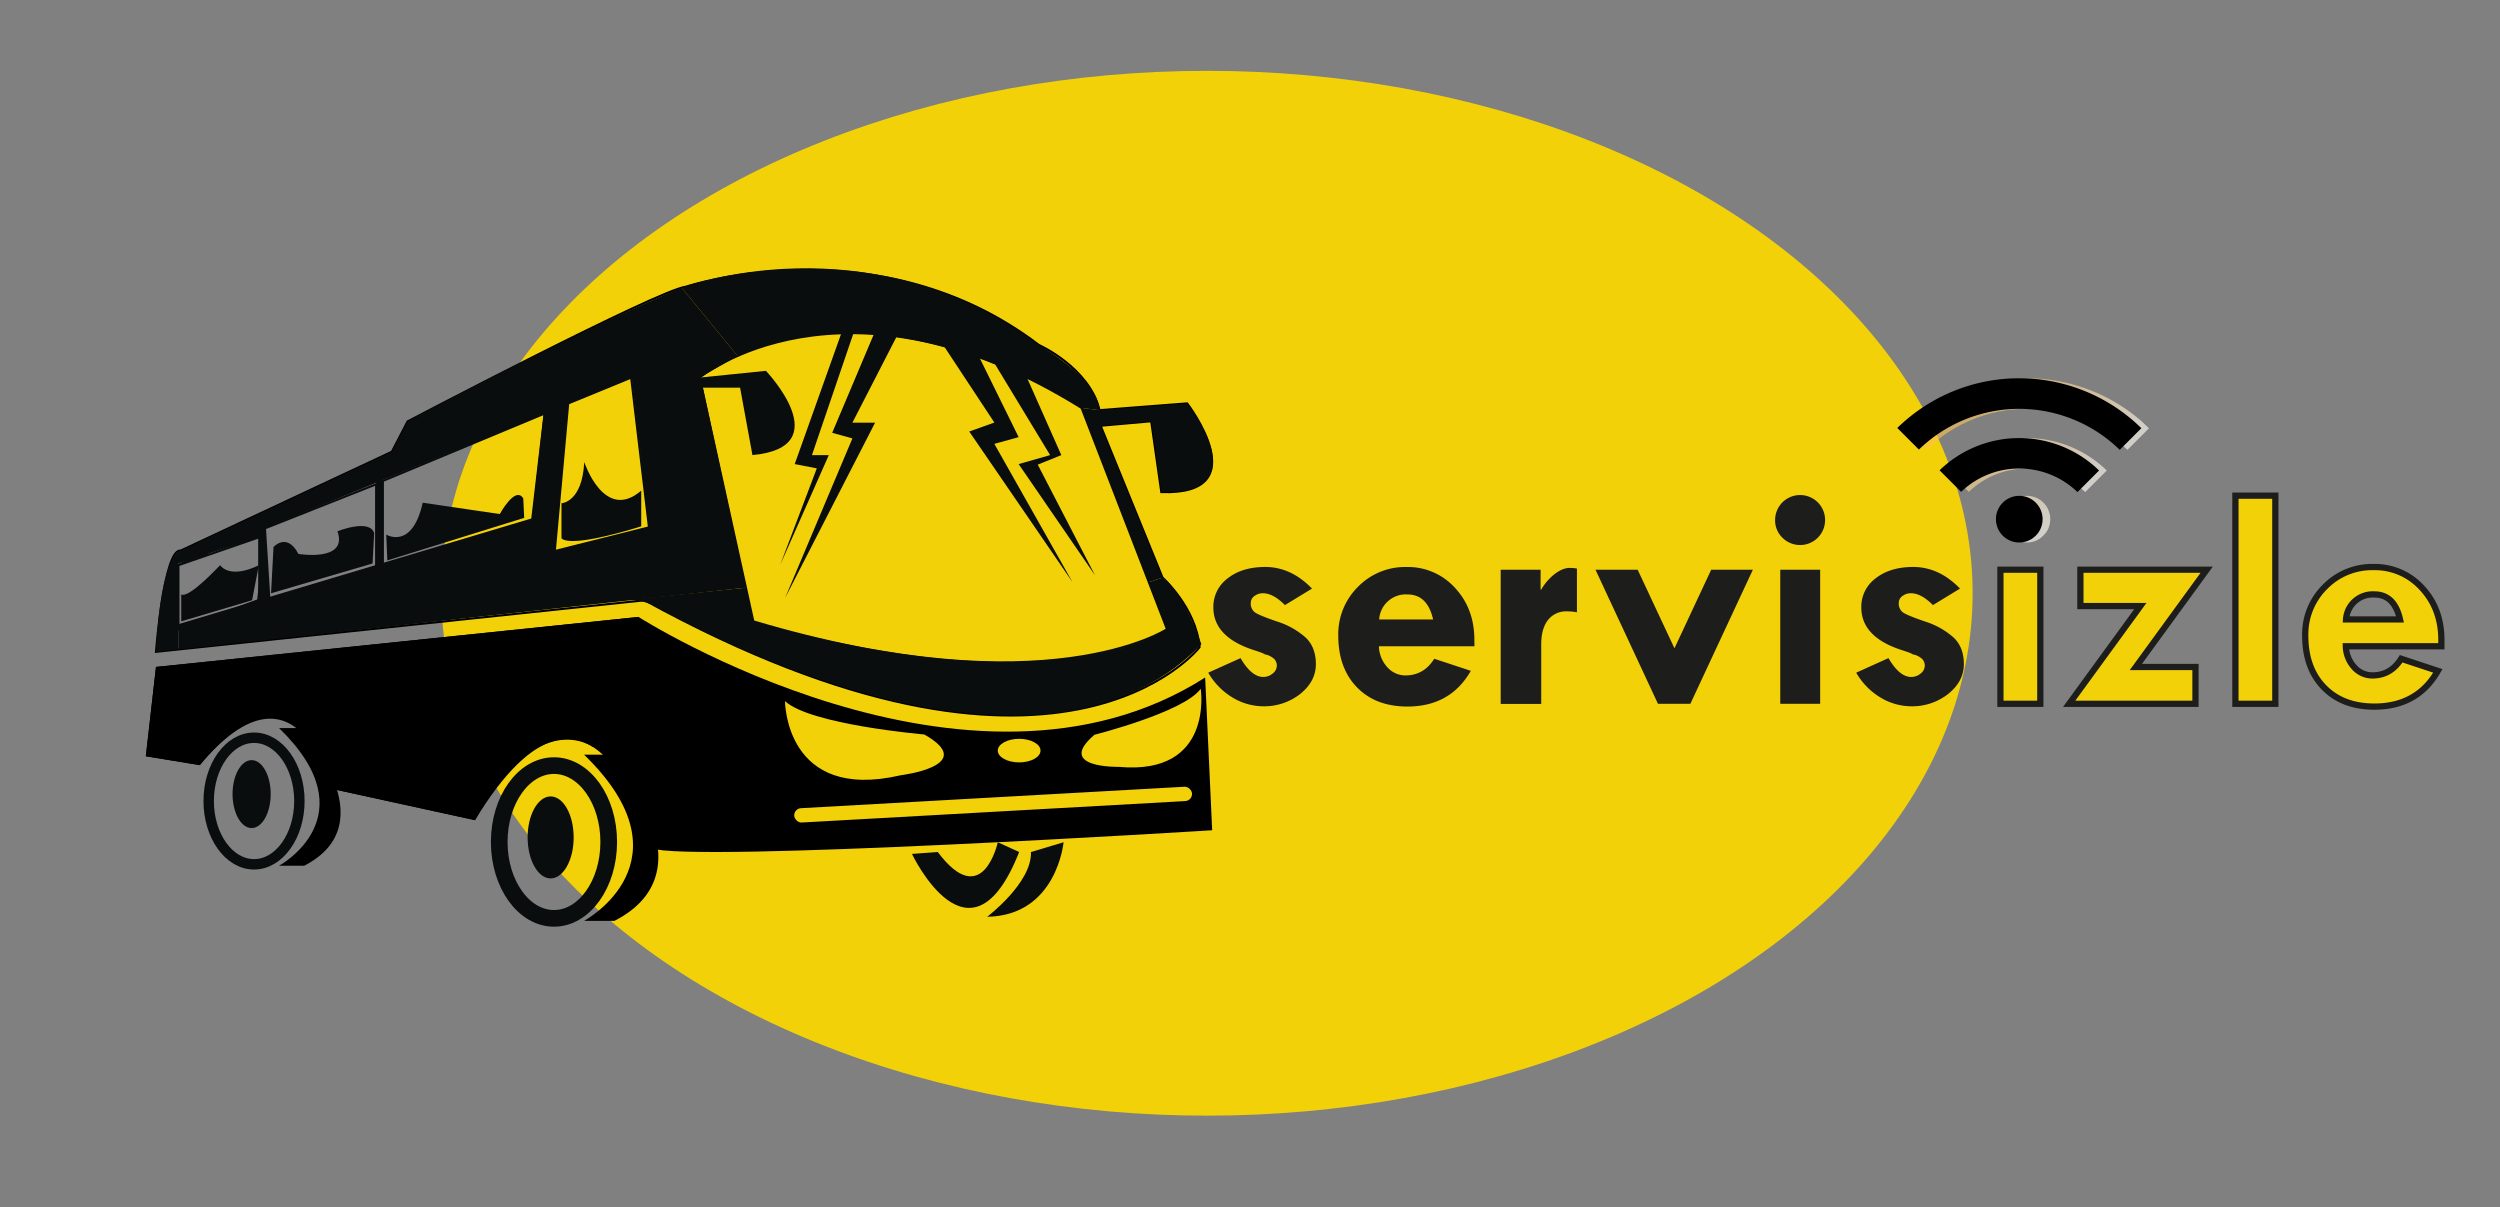 <svg id="katman_1" data-name="katman 1" xmlns="http://www.w3.org/2000/svg" xmlns:xlink="http://www.w3.org/1999/xlink" viewBox="0 0 1200 579.39"><rect x="0" y="0" width="1200" height="579.39" fill="#808080" stroke="none"/><defs><style>.cls-1,.cls-2,.cls-3,.cls-4{opacity:0.8;mix-blend-mode:multiply;}.cls-2{fill:url(#linear-gradient);}.cls-3{fill:url(#linear-gradient-2);}.cls-4{fill:url(#linear-gradient-3);}.cls-5,.cls-7{fill:#f2d109;}.cls-6{fill:#1d1d1b;}.cls-7{stroke:#1d1d1b;stroke-width:3px;}.cls-10,.cls-11,.cls-12,.cls-7,.cls-8{stroke-miterlimit:10;}.cls-10,.cls-11,.cls-12,.cls-8{fill:none;}.cls-8{stroke:#000;}.cls-9{fill:#0a0d0e;}.cls-10,.cls-11,.cls-12{stroke:#0a0d0e;}.cls-11{stroke-width:8px;}.cls-12{stroke-width:5px;}</style><linearGradient id="linear-gradient" x1="5.29" y1="34.42" x2="5.29" y2="-2.11" gradientUnits="userSpaceOnUse"><stop offset="0" stop-color="#fff"/><stop offset="1" stop-color="#f9ad1d"/></linearGradient><linearGradient id="linear-gradient-2" x1="11.65" y1="34.42" x2="11.65" y2="-2.11" xlink:href="#linear-gradient"/><linearGradient id="linear-gradient-3" x1="17.15" y1="34.42" x2="17.15" y2="-2.11" xlink:href="#linear-gradient"/><symbol id="RSS_-_Orange" data-name="RSS - Orange" viewBox="0 0 33 33.01"><g class="cls-1"><path id="circle" class="cls-2" d="M9.58,28.73a4.29,4.29,0,1,1-4.3-4.3A4.29,4.29,0,0,1,9.58,28.73Z"/><path class="cls-3" d="M22,32.77H16.38a15.35,15.35,0,0,0-4.51-10.64A15.32,15.32,0,0,0,1.28,17.61V12A21.07,21.07,0,0,1,22,32.77Z"/><path class="cls-4" d="M33,32.77H27.37A26.44,26.44,0,0,0,1.29,6.62V1A32.07,32.07,0,0,1,33,32.77Z"/></g><path id="circle-2" data-name="circle" d="M8.58,27.72a4.29,4.29,0,1,1-4.3-4.29A4.29,4.29,0,0,1,8.58,27.72Z"/><path d="M21,31.77H15.38a15.37,15.37,0,0,0-4.51-10.64A15.32,15.32,0,0,0,.28,16.61V11A21.07,21.07,0,0,1,21,31.77Z"/><path d="M32,31.77H26.37A26.45,26.45,0,0,0,.29,5.62V0A32.07,32.07,0,0,1,32,31.77Z"/></symbol></defs><ellipse class="cls-5" cx="579.34" cy="284.76" rx="367.52" ry="250.76"/><path class="cls-6" d="M629.77,282.52l-13,7.93q-5.64-5.68-10.53-5.69a6.51,6.51,0,0,0-4.13,1.35,4,4,0,0,0-1.73,3.28,5.21,5.21,0,0,0,2,4.56q2,1.43,10.63,4.38a37.81,37.81,0,0,1,13.61,7.61q5,4.65,5,12.87t-7.48,14.26a28,28,0,0,1-18,5.95,28.77,28.77,0,0,1-14.18-4,33.2,33.2,0,0,1-12-12.13l15.5-7q5.24,9,10.85,9.05a7,7,0,0,0,4.56-1.64,4.74,4.74,0,0,0,2-3.73,4.45,4.45,0,0,0-2.32-4.07,7.83,7.83,0,0,0-3.44-1.39c-.3-.35-2.09-1.05-5.39-2.1q-19.31-6.3-19.31-20.45a17,17,0,0,1,6.93-14q6.91-5.42,18.07-5.42Q619.74,272.19,629.77,282.52Z"/><path class="cls-6" d="M707.75,310.21H661.88a15.46,15.46,0,0,0,4.08,10.1,11.55,11.55,0,0,0,8.64,3.89q8.83,0,13.84-8L706,322q-9.79,17.14-30.46,17.14-15.2,0-24.17-9.2t-9-24.78a32,32,0,0,1,9.47-23.5,31.63,31.63,0,0,1,23.31-9.5,30.48,30.48,0,0,1,23.24,10q9.31,10,9.31,25ZM662,297.33h25.89q-2.7-12-12.35-12a12.82,12.82,0,0,0-13.54,12Z"/><path class="cls-6" d="M739.49,273.46V283h.3a25.39,25.39,0,0,1,6.62-7.59q3.78-2.81,7-2.81a18.94,18.94,0,0,1,3.52.3v21a25.55,25.55,0,0,0-4.72-.45,11,11,0,0,0-9.17,4.15q-3.25,4.16-3.25,11.64v28.66H720.33V273.46Z"/><path class="cls-6" d="M765.83,273.46h20.24l17.67,37.72,17.64-37.72h20l-30,64.36H795.82Z"/><path class="cls-6" d="M852.05,249.62a12,12,0,1,1,3.52,8.49A11.5,11.5,0,0,1,852.05,249.62Zm2.47,23.84h19.16v64.36H854.52Z"/><path class="cls-6" d="M940.81,282.52l-13,7.93q-5.64-5.68-10.53-5.69a6.51,6.51,0,0,0-4.13,1.35,4,4,0,0,0-1.73,3.28,5.2,5.2,0,0,0,2,4.56q2,1.43,10.62,4.38a37.72,37.72,0,0,1,13.61,7.61q5,4.65,5,12.87t-7.49,14.26a27.94,27.94,0,0,1-18,5.95,28.77,28.77,0,0,1-14.18-4,33.1,33.1,0,0,1-12-12.13l15.49-7q5.24,9,10.85,9.05a7,7,0,0,0,4.57-1.64,4.77,4.77,0,0,0,2-3.73,4.47,4.47,0,0,0-2.32-4.07,7.92,7.92,0,0,0-3.44-1.39q-.45-.53-5.39-2.1-19.32-6.3-19.31-20.45a16.94,16.94,0,0,1,6.92-14q6.92-5.42,18.07-5.42Q930.79,272.19,940.81,282.52Z"/><path class="cls-7" d="M960.2,273.46h19.15v64.36H960.2Z"/><path class="cls-7" d="M998.59,273.46h60.62l-34,46.7h28.62v17.66H993.2l34.17-46.92H998.59Z"/><path class="cls-7" d="M1073,237.91h19.16v99.91H1073Z"/><path class="cls-7" d="M1171.85,310.21H1126a15.46,15.46,0,0,0,4.08,10.1,11.55,11.55,0,0,0,8.64,3.89q8.83,0,13.85-8l17.59,5.83q-9.81,17.14-30.46,17.14-15.2,0-24.18-9.2t-9-24.78a32,32,0,0,1,9.47-23.5,31.63,31.63,0,0,1,23.31-9.5,30.47,30.47,0,0,1,23.24,10q9.32,10,9.32,25Zm-45.73-12.88H1152q-2.7-12-12.35-12a12.84,12.84,0,0,0-13.55,12Z"/><use width="33" height="33.01" transform="translate(910.17 205.96) rotate(-45) scale(2.61)" xlink:href="#RSS_-_Orange"/><path class="cls-8" d="M86.73,264.28l101.36-47.45,7.55-14.55s120.24-63.09,133.72-64.7c0,0,92.19-30.74,169.29,28,0,0,24.27,10.84,29.12,31.3l42.06-3.26s34,44.21-12.41,42.59l-4.85-34-24.26,2.15L558,277.22s16.18,14.56,17.8,33.43c0,0-66.86,87.06-266.35-22.52L74.87,312.88S78.64,263.2,86.73,264.28Z"/><path d="M74.87,320.12l231.6-24s158.76,101.33,272,29.08l3.37,73.32S331,414.17,312.64,407.16c0,0-27-108.37-84.65-13.48l-69-15.09s-16.18-67.4-63.09-11.33L70,363Z"/><path class="cls-5" d="M376.8,336.53s0,48.53,55.54,35.59c0,0,37.74-4.63,11.32-19.57C443.66,352.55,388.91,347.85,376.8,336.53Z"/><path class="cls-5" d="M576.35,330.61s6.51,41.72-39.37,37.48c0,0-30.62.71-11.62-15.41C525.36,352.68,568.24,341.85,576.35,330.61Z"/><path class="cls-9" d="M87,285.31v12.93l34-10.11,3.24-16.84s-12.94,7-18.6,0C105.57,271.29,90.74,287.47,87,285.31Z"/><path class="cls-9" d="M179.6,255.93l-.77,14.54-48.72,14.29,1.18-22.21s6.44-7.21,11.94,3.33c0,0,24,4,18.75-10.88C162,255,177.45,248.8,179.6,255.93Z"/><path class="cls-9" d="M251.61,248.57,185.92,269l-.52-12.39s12.42,7.57,17.5-15.31l37,5.44s7.48-13.81,11.27-7.49Z"/><path class="cls-9" d="M307.79,235.49v17.13s-32.89,10.66-38.28,5.81V241.57s10-.39,10.92-19.81C280.43,221.76,290,250.84,307.79,235.49Z"/><polygon class="cls-10" points="272.74 193.65 302.94 181.25 311.56 253.62 266.27 264.82 272.74 193.65"/><polygon class="cls-10" points="183.78 230.85 261.42 198.5 254.95 253.62 183.78 271.29 183.78 230.85"/><polygon class="cls-10" points="127.17 253.62 180.54 232.47 180.54 275.06 129.32 288.13 127.17 253.62"/><polygon class="cls-10" points="85.65 271.29 127.17 256.93 123.93 288.13 85.65 302.02 85.65 271.29"/><path class="cls-10" d="M335.83,181.25s69-56.61,183.31,14.56l41,106.21s-57.92,38.26-198.53-3.78Z"/><path class="cls-9" d="M367.64,178s35,36.67-6.47,40.44l-5.93-32.35H335.83v-4.85Z"/><polygon class="cls-9" points="430.92 160.52 409.15 202.89 420.04 202.89 376.8 287.13 409.15 210.44 399.45 207.75 419.4 160.52 430.92 160.52"/><polygon class="cls-9" points="403.86 159.9 409.69 159.9 389.74 218.45 397.83 218.45 374.43 271.29 392.06 224.82 381.46 222.76 403.86 159.9"/><polygon class="cls-9" points="492.93 181.25 509.44 218.45 498.12 223.03 525.61 276.14 488.95 222.76 504.05 218.45 477.29 174.28 492.93 181.25"/><polygon class="cls-9" points="453.05 166.09 470.09 171.51 488.95 209.82 477.29 213.06 514.83 279.48 465.23 207.13 477.29 202.82 453.05 166.09"/><ellipse class="cls-5" cx="489.19" cy="360.29" rx="10.26" ry="5.66"/><path d="M280.36,362.25h12.72s50.36,55,1.84,79.77H280.36S333.2,413.51,280.36,362.25Z"/><ellipse class="cls-11" cx="265.91" cy="404.15" rx="26.28" ry="36.66"/><ellipse class="cls-9" cx="264.31" cy="401.96" rx="11.05" ry="19.68"/><circle class="cls-9" cx="264.48" cy="402.13" r="6.83"/><path d="M133.94,349.46h10.53S186.21,395,146,415.55H133.94S177.72,391.93,133.94,349.46Z"/><ellipse class="cls-12" cx="121.94" cy="384.49" rx="21.77" ry="30.38"/><ellipse class="cls-9" cx="120.78" cy="381.16" rx="9.16" ry="16.31"/><circle class="cls-9" cx="120.75" cy="381.13" r="5.66"/><path class="cls-9" d="M437.73,409.87s27.88,58.93,51.46-.9l-10.25-4.7s-7.24,33.46-28.81,4.7Z"/><path class="cls-9" d="M510.52,404.27s-3.24,35.24-36.67,35.78c0,0,21.57-16.33,21-31.08Z"/><path class="cls-9" d="M85.65,269.69l2.9-6.26-1.82.85s-9.63,1.49-11.86,48.6l10.78-1.13V271.29"/><path class="cls-9" d="M188.09,216.83,86.73,264.28l-3.7,7,44.14-14.36v-3.31L311.56,178l24.27,3.24,18.2-10.4L327.2,138.07s-48.3,19.61-131.56,64.21Z"/><polygon class="cls-9" points="85.65 301.85 123.93 287.71 123.93 253.92 127.17 252.59 129.32 287.71 180.54 274.41 180.54 231.06 183.78 229.42 183.78 270.57 254.95 252.59 261.42 194.69 272.74 191.55 266.27 263.99 311.56 252.59 302.94 178.93 311.56 175.64 335.82 178.93 357.46 278.9 358.14 282.07 85.65 311.75 85.65 301.85"/><path class="cls-9" d="M327.2,138.07s89.22-33.81,171.45,27.54c0,0,28.41,15.89,29.12,31.3l-8.63-1.1S431.5,136.1,354,170.85l-25.68-31.38Z"/><path class="cls-9" d="M569.83,193.65s34.88,43.89-12.41,42.59l-4.85-34-24.26,2.15L558,277.22l-6.54,2.26-32.28-83.67,8.63,1.1Z"/><path class="cls-9" d="M576.67,309.25s-9-26.06-18.71-32l-6.54,2.26,8.7,22.54s-53,37.79-198.53-3.78l-3.44-16.17-48.85,5-10.42,1.06a29,29,0,0,1,16.2,3.08S493.39,395.46,576.67,309.25Z"/><path d="M74.87,320.12l231.6-24-21.89,62.4S257.69,338.7,228,393.68l-69-15.09S142.7,310,95.89,367.26L70,363Z"/><rect class="cls-5" x="381.06" y="382.8" width="191.24" height="6.89" rx="3.44" transform="translate(-20.8 27.19) rotate(-3.2)"/><polygon class="cls-9" points="84.8 299.84 258.38 247.87 258.38 259.69 87.09 306.12 84.8 299.84"/><polygon class="cls-9" points="81.71 272.64 100.16 266.27 100.16 263.43 81.71 272.64"/></svg>
